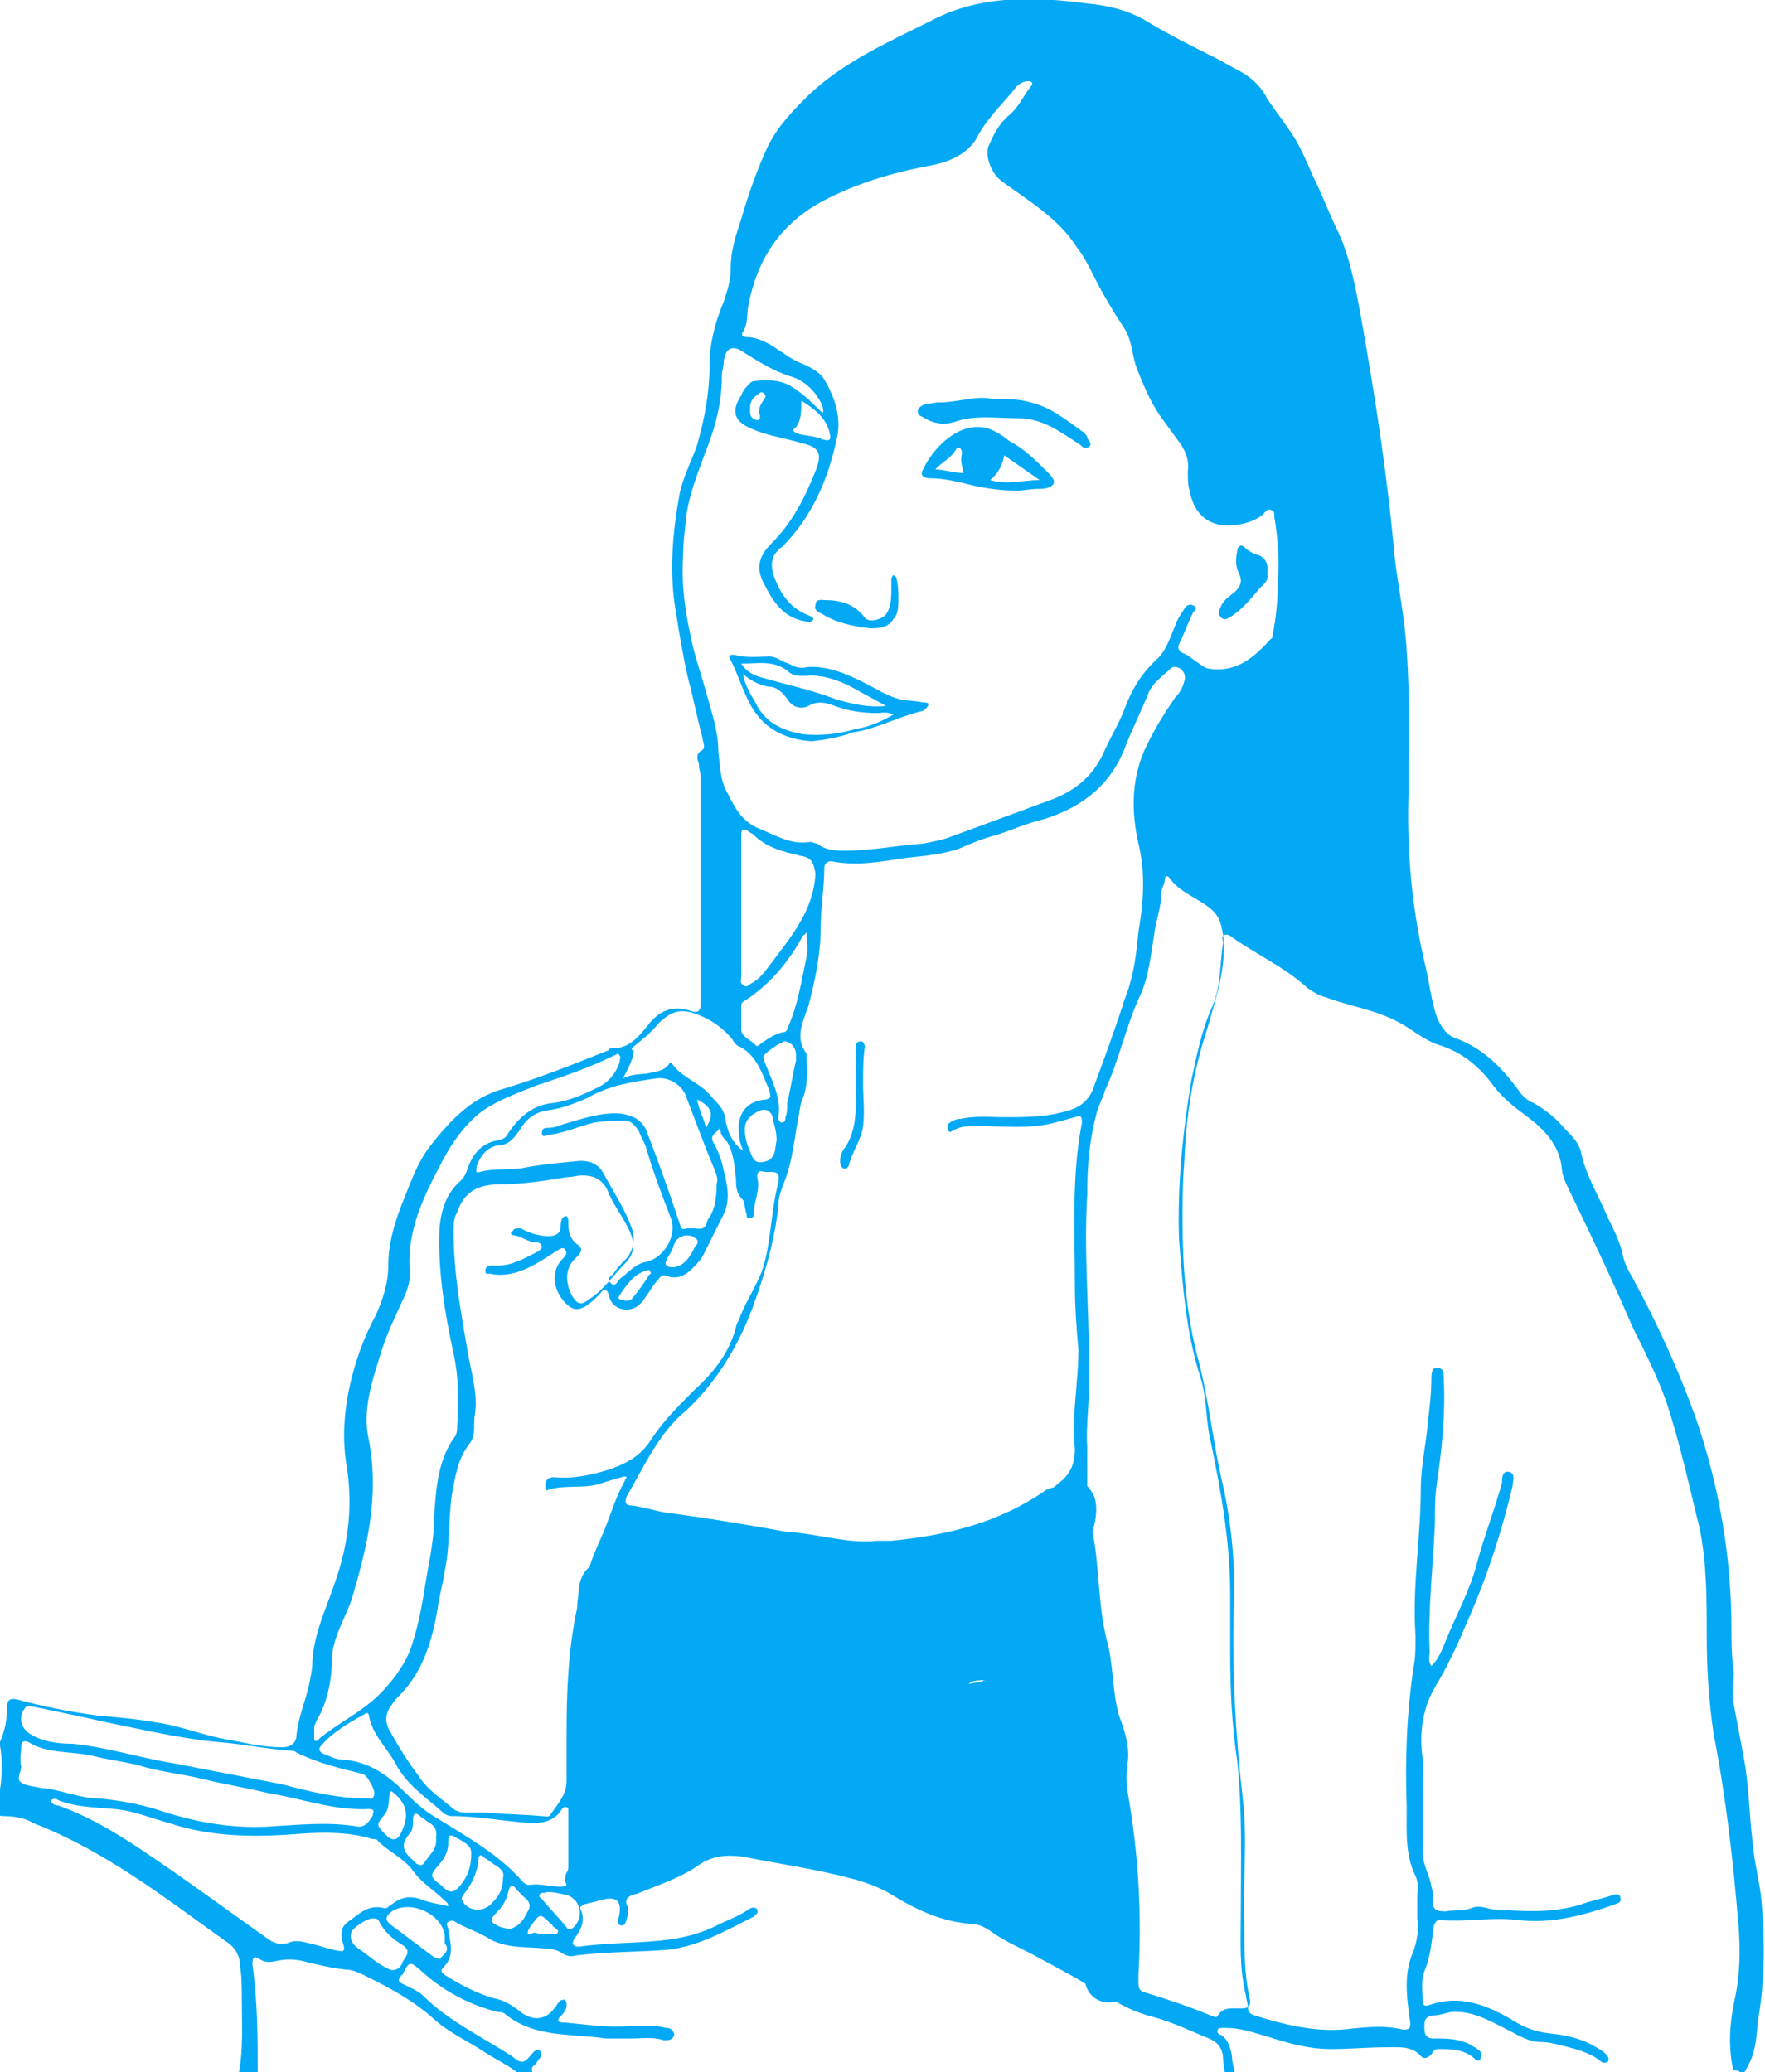 <?xml version="1.0" encoding="utf-8"?>
<!-- Generator: Adobe Illustrator 19.2.1, SVG Export Plug-In . SVG Version: 6.00 Build 0)  -->
<svg version="1.1" id="Layer_1" xmlns="http://www.w3.org/2000/svg" xmlns:xlink="http://www.w3.org/1999/xlink" x="0px" y="0px"
	 viewBox="0 0 100 117.4" style="enable-background:new 0 0 100 117.4;" xml:space="preserve">
<style type="text/css">
	.st0{fill:#03A9F4;}
</style>
<g id="what-if-lady">
	<path class="st0" d="M99.6,114.5c0.4-2.3,0.4-4.5,0.2-6.8c-0.1-1.1-0.4-2.1-0.5-3.3c-0.2-1.6-0.2-3.2-0.5-4.8
		c-0.2-1.1-0.4-2.1-0.6-3.2c-0.1-0.7,0.1-1.3,0-1.9c-0.1-0.8-0.1-1.5-0.1-2.2c0-4.1-0.7-8.1-2-11.9c-1-2.8-2.2-5.4-3.6-8
		c-0.3-0.5-0.5-0.9-0.6-1.5c-0.2-0.7-0.5-1.3-0.8-1.9c-0.5-1.2-1.2-2.3-1.5-3.6c-0.1-0.6-0.5-1-0.9-1.4c-0.5-0.6-1.1-1.1-1.8-1.5
		c-0.3-0.1-0.5-0.3-0.7-0.5c-1-1.4-2.1-2.6-3.8-3.2c-0.5-0.2-0.8-0.7-1-1.2c-0.3-0.9-0.4-1.8-0.6-2.7c-0.8-3.3-1.1-6.6-1-9.9
		c0-2.7,0.1-5.4-0.1-8.1c-0.1-1.9-0.5-3.7-0.7-5.5c-0.4-4.5-1.1-9-1.9-13.5c-0.3-1.6-0.6-3.3-1.3-4.8c-0.5-1-0.9-2.1-1.4-3.1
		c-0.4-0.9-0.8-1.9-1.4-2.7c-0.4-0.6-0.8-1.1-1.2-1.7c-0.4-0.8-1-1.3-1.8-1.7c-0.4-0.2-0.7-0.4-1.1-0.6c-1.4-0.7-2.8-1.4-4.1-2.2
		c-0.9-0.5-2-0.8-3.2-0.9c-3-0.4-6.1-0.5-8.9,1c-2.4,1.2-4.9,2.3-6.9,4.2c-0.9,0.9-1.7,1.7-2.3,2.9c-0.6,1.3-1.1,2.7-1.5,4.1
		c-0.3,0.9-0.6,1.8-0.6,2.8c0,0.7-0.2,1.3-0.4,1.9c-0.5,1.2-0.8,2.4-0.8,3.6c0,1.6-0.3,3.1-0.7,4.5c-0.3,0.9-0.8,1.8-1,2.8
		c-0.4,2.2-0.6,4.5-0.2,6.7c0.2,1.3,0.4,2.5,0.7,3.8c0.3,1.1,0.5,2.2,0.8,3.3c0,0.2,0.2,0.5,0,0.7c-0.4,0.2-0.3,0.5-0.2,0.8
		c0,0.3,0.1,0.5,0.1,0.8v12c0,0.3,0,0.5,0,0.8c0,0.4-0.2,0.5-0.5,0.4c-1.1-0.4-1.9,0-2.5,0.8c-0.5,0.6-1,1.3-2,1.3
		c-0.1,0-0.2,0-0.2,0.1c-2,0.8-4,1.6-6,2.2c-1.8,0.5-3,1.8-4.1,3.2c-0.8,1-1.2,2.3-1.7,3.5c-0.4,1.1-0.7,2.1-0.7,3.3
		c0,1-0.3,1.9-0.7,2.8c-0.7,1.3-1.2,2.7-1.5,4.1c-0.3,1.4-0.4,2.8-0.2,4.2c0.4,2.3,0.2,4.5-0.6,6.8c-0.5,1.5-1.2,2.9-1.3,4.5
		c0,0.5-0.1,0.9-0.2,1.4c-0.2,0.9-0.6,1.8-0.7,2.8c0,0.5-0.4,0.7-0.8,0.7c-1,0-1.9-0.2-2.9-0.4c-1.4-0.2-2.8-0.8-4.2-1
		c-1.1-0.2-2.3-0.3-3.4-0.4c-1.5-0.2-3-0.5-4.5-0.9c-0.4-0.1-0.6,0-0.6,0.4c0,0.7-0.1,1.3-0.4,2c0,0.1,0,0.1,0,0.2
		c0.2,1.2,0.1,2.3-0.2,3.4c-0.1,0.4,0,0.6,0.4,0.6c0.6,0,1.2,0.1,1.7,0.4c4.1,1.6,7.4,4.2,10.9,6.7c0.5,0.3,0.8,0.8,0.8,1.4
		c0.1,0.6,0.1,1.2,0.1,1.9c0,1.4,0.1,2.9-0.2,4.3h1.1c0-2.1,0-4.2-0.3-6.3c0-0.4,0.1-0.5,0.4-0.3s0.6,0.2,1,0.1
		c0.5-0.1,0.9-0.1,1.4,0c0.8,0.2,1.6,0.4,2.5,0.5c0.4,0,0.8,0.2,1.2,0.4c1.4,0.7,2.7,1.4,3.9,2.5c0.8,0.7,1.9,1.2,2.8,1.8
		c0.6,0.4,1.3,0.7,1.9,1.2h0.8c-0.1-0.2-0.1-0.4,0.1-0.5c0.1-0.1,0.2-0.3,0.3-0.4c0.1-0.2,0.1-0.3,0-0.4c-0.2-0.1-0.3,0-0.4,0.1
		c-0.5,0.6-0.6,0.7-1.2,0.2c-1.7-1.1-3.6-2-5-3.4c-0.3-0.3-0.8-0.5-1.2-0.7c-0.2-0.1-0.3-0.2-0.1-0.4c0,0,0-0.1,0.1-0.1
		c0.4-0.8,0.4-0.8,1.1-0.2c1.2,1.1,2.7,1.9,4.3,2.3c0.1,0,0.3,0,0.4,0.1c1.7,1.4,3.8,1.1,5.7,1.4c0.5,0,1,0,1.5,0
		c0.6,0,1.2-0.1,1.8,0.1c0.3,0,0.5,0,0.6-0.3c0-0.2-0.2-0.4-0.4-0.4s-0.4-0.1-0.6-0.1c-0.5,0-1.1,0-1.6,0c-1.2,0.1-2.4-0.1-3.6-0.2
		c-0.4,0-0.5-0.1-0.2-0.4c0.2-0.2,0.3-0.4,0.3-0.6c0-0.1,0-0.2-0.1-0.3c-0.1,0-0.2,0-0.3,0.1c-0.1,0.1-0.2,0.3-0.3,0.4
		c-0.6,0.8-1.4,0.6-1.9,0.2c-0.5-0.4-1-0.7-1.6-0.8c-1-0.3-1.9-0.8-2.7-1.3c-0.1-0.1-0.3-0.2-0.1-0.4c0.7-0.7,0.4-1.4,0.3-2.2
		c0-0.1-0.2-0.3,0-0.4c0.1-0.1,0.3-0.1,0.4,0c0.7,0.4,1.4,0.6,2,1c1,0.5,2,0.4,3.1,0.5c0.4,0,0.7,0.1,1,0.3c0.2,0.1,0.4,0.2,0.7,0.1
		c1.6-0.2,3.3-0.2,4.9-0.3c1.9-0.1,3.6-1.1,5.2-1.9c0.1-0.1,0.3-0.2,0.2-0.4c-0.1-0.2-0.4-0.1-0.5,0c-0.6,0.4-1.2,0.6-1.8,0.9
		c-1.2,0.6-2.4,0.8-3.7,0.9c-1.3,0.1-2.7,0.1-4.1,0.3c-0.1,0-0.2,0-0.3-0.1c-0.1-0.1,0-0.2,0-0.3c0.4-0.5,0.7-1.1,0.4-1.7
		c-0.1-0.2,0.1-0.2,0.2-0.3c0.4-0.1,0.8-0.2,1.2-0.3c0.6-0.1,0.9,0.1,0.8,0.8c0,0.3-0.3,0.6,0.1,0.7c0.3,0,0.3-0.4,0.4-0.7
		c0-0.1,0-0.2,0-0.3c-0.3-0.5,0-0.7,0.5-0.8c1.2-0.5,2.5-0.9,3.6-1.7c0.8-0.5,1.6-0.5,2.4-0.4c2,0.4,4.1,0.7,6,1.2
		c0.8,0.2,1.7,0.5,2.5,1c1.3,0.8,2.8,1.5,4.4,1.6c0.4,0,0.8,0.2,1.1,0.4c0.8,0.6,1.8,1,2.7,1.5c0.9,0.5,1.9,1,2.7,1.5
		c0.2,0.9,1.1,1.2,1.7,1c0.7,0.4,1.4,0.7,2.2,0.9c1.1,0.3,2.1,0.8,3.1,1.2c0.5,0.2,0.8,0.6,0.8,1.2c0,0.3,0.1,0.6,0.1,0.9h0.6
		c-0.1-0.4-0.2-0.8-0.2-1.1c-0.1-0.5-0.2-0.9-0.6-1.2c-0.1,0-0.3-0.1-0.2-0.3c0-0.1,0.2-0.1,0.4-0.1c0.8,0,1.4,0.2,2.1,0.4
		c1.3,0.4,2.5,0.8,3.9,0.8c1.1,0,2.1-0.1,3.1-0.1c0.7,0,1.5-0.1,2,0.5c0.2,0.2,0.4,0.1,0.6-0.1c0.1-0.2,0.2-0.3,0.4-0.3
		c0.7,0,1.4,0,2,0.5c0.1,0.1,0.3,0.3,0.4,0c0.1-0.2,0-0.4-0.2-0.5c-0.1-0.1-0.2-0.1-0.3-0.2c-0.7-0.4-1.4-0.4-2.2-0.4
		c-0.5,0-0.5-0.4-0.5-0.7c0-0.4,0.1-0.5,0.4-0.6c0.4,0,0.7-0.1,1.1-0.2c1.2-0.1,2.2,0.5,3.2,1c0.6,0.3,1.2,0.7,1.9,0.7
		c0.4,0,0.8,0.1,1.2,0.2c0.8,0.2,1.6,0.4,2.2,0.9c0.1,0.1,0.3,0.1,0.4,0c0.1-0.1,0-0.3-0.1-0.4c-0.1-0.1-0.2-0.2-0.4-0.3
		c-0.9-0.6-1.9-0.8-2.9-0.9c-0.8-0.1-1.5-0.4-2.1-0.8c-1.4-0.8-2.9-1.4-4.6-0.8c-0.3,0.1-0.4,0-0.4-0.2c0-0.6-0.1-1.2,0.1-1.7
		c0.3-0.7,0.4-1.5,0.5-2.3c0-0.4,0.2-0.7,0.5-0.6c1.5,0.1,2.9-0.2,4.4,0c1.9,0.2,3.7-0.3,5.4-0.9c0.2-0.1,0.4-0.1,0.3-0.4
		c0-0.2-0.3-0.2-0.5-0.1c-0.6,0.2-1.2,0.3-1.7,0.5c-1.6,0.5-3.2,0.4-4.8,0.3c-0.5,0-0.9-0.3-1.4-0.1c-0.5,0.2-1,0.1-1.5,0.2
		c-0.5,0-0.8-0.1-0.7-0.7c0-0.2,0-0.4-0.1-0.7c-0.1-0.7-0.5-1.2-0.5-2v-3.7c0-0.5,0.1-1.1,0-1.6c-0.2-1.4,0-2.8,0.7-4
		c0.8-1.3,1.4-2.7,2-4.1c1-2.3,1.8-4.8,2.4-7.3c0-0.3,0.2-0.7-0.2-0.8c-0.4-0.1-0.4,0.4-0.4,0.6c-0.4,1.5-1,3-1.4,4.5
		c-0.4,1.6-1.2,3-1.8,4.5c-0.2,0.5-0.4,1-0.8,1.4c-0.2-0.3-0.1-0.5-0.1-0.8c-0.1-2.5,0.2-4.9,0.3-7.3c0-0.8,0-1.5,0.1-2.2
		c0.3-2,0.5-4,0.4-6c0-0.3,0-0.6-0.4-0.6c-0.3,0-0.3,0.4-0.3,0.6c0,0.8-0.1,1.6-0.2,2.5c-0.1,1.2-0.4,2.5-0.4,3.7
		c0,2.8-0.5,5.6-0.3,8.4c0,0.6,0,1.2-0.1,1.7c-0.4,2.6-0.5,5.3-0.4,8c0,1.3-0.1,2.7,0.5,3.9c0.2,0.4,0.1,0.8,0.1,1.1
		c0,0.4,0,0.9,0,1.3c0.1,0.6,0,1.2-0.2,1.8c-0.3,0.7-0.4,1.3-0.4,2c0,0.7,0.1,1.4,0.2,2.1c0,0.3,0,0.4-0.4,0.4
		c-1.2-0.3-2.4-0.1-3.5,0c-1.7,0.1-3.3-0.3-4.9-0.8c-0.3-0.1-0.4-0.2-0.4-0.5c0-0.2-0.1-0.4-0.1-0.6c-0.4-1.6-0.3-3.1-0.3-4.7
		c0-2.9,0.1-5.7-0.2-8.6c-0.3-2-0.4-4-0.4-6v-3.4c0-3-0.5-5.8-1.1-8.7c-0.3-1.2-0.2-2.5-0.6-3.7c-0.8-2.5-1-5.2-1.2-7.8
		c-0.1-3,0.2-6,0.7-9c0.3-1.4,0.6-2.9,1.2-4.2c0.5-1.2,0.4-2.4,0.6-3.6c0-0.1-0.1-0.3,0-0.4c0.2-0.1,0.4,0,0.5,0.1
		c1.4,1,3,1.7,4.3,2.9c0.3,0.2,0.6,0.4,1,0.5c1.3,0.5,2.8,0.7,4.1,1.4c0.8,0.4,1.4,1,2.3,1.3c1.3,0.4,2.3,1.2,3.1,2.3
		c0.6,0.8,1.3,1.3,2.1,1.9c0.9,0.7,1.7,1.6,1.8,2.9c0,0.2,0.1,0.4,0.2,0.7c1.3,2.7,2.6,5.4,3.8,8.2c0.7,1.4,1.4,2.8,1.9,4.2
		c0.8,2.4,1.3,4.8,1.9,7.2c0.4,2,0.4,4,0.4,6c0,1.9,0.1,3.7,0.4,5.7c0.7,3.6,1.1,7.2,1.4,10.8c0.1,1.3,0.1,2.7-0.2,4.1
		c-0.3,1.4-0.4,2.7-0.1,4.1c0.2,0,0.4,0,0.5,0.3C99.5,116.5,99.5,115.5,99.6,114.5z M35.9,59.3c0.5-0.4,1-0.8,1.4-1.3
		c0.8-0.8,1.4-0.9,2.5-0.4c0.7,0.3,1.3,0.8,1.7,1.3c0.1,0.2,0.3,0.4,0.4,0.4c1,0.5,1.3,1.6,1.7,2.5c0,0.2,0.2,0.4-0.2,0.5
		c-1.4,0.1-1.7,1.2-1.5,2.2c0,0.2,0.1,0.4,0.2,0.7c-0.7-0.5-0.9-1.2-1-1.8c-0.1-0.7-0.6-1-1-1.5c-0.6-0.6-1.5-0.9-2-1.6
		c0-0.1-0.2-0.1-0.2,0c-0.3,0.4-0.7,0.4-1.1,0.5c-0.4,0.1-0.9,0-1.5,0.3c0.3-0.6,0.6-1.1,0.6-1.6C35.7,59.5,35.8,59.4,35.9,59.3z
		 M43.3,60.1c0-0.1-0.1-0.2,0-0.3c0.1-0.2,1-0.8,1.2-0.8c0.4,0.1,0.6,0.4,0.6,0.8c0,0.1,0,0.2,0,0.3c-0.2,0.8-0.3,1.6-0.5,2.4
		c0,0.3,0,0.6-0.1,0.8c0,0.1,0,0.3-0.2,0.3c-0.1,0-0.2-0.1-0.2-0.3C44.3,62.2,43.7,61.2,43.3,60.1z M44,64.6c-0.1,0.4,0,1-0.6,1.2
		c-0.4,0.1-0.6,0.1-0.8-0.3c-0.2-0.5-0.4-0.9-0.4-1.5c0-0.5,0.3-0.8,0.7-1c0.5-0.3,0.9,0,0.9,0.5C43.9,63.8,44,64.2,44,64.6z
		 M44.6,58.3c0,0.1-0.1,0.2-0.3,0.2c-0.4,0.1-0.7,0.3-1,0.5c-0.2,0.1-0.4,0.4-0.5,0.2c-0.3-0.3-0.7-0.4-0.8-0.8c0-0.4,0-0.9,0-1.4
		c0-0.1,0-0.2,0.2-0.3c1.4-0.9,2.5-2.2,3.3-3.7c0,0,0.1,0,0.2-0.2c0,0.5,0.1,1,0,1.4C45.4,55.6,45.2,57,44.6,58.3z M43.6,54.7
		c-0.3,0.4-0.6,0.8-1,1c-0.2,0.1-0.3,0.3-0.5,0.1c-0.2-0.1-0.1-0.3-0.1-0.5v-8c0-0.3,0.1-0.4,0.4-0.2c0.1,0.1,0.2,0.1,0.3,0.2
		c0.6,0.6,1.4,0.9,2.3,1.1c0.1,0,0.3,0.1,0.4,0.1c0.6,0.1,0.7,0.4,0.8,1C46.1,51.6,44.8,53.1,43.6,54.7z M39.4,69.6
		c-0.1,0-0.4,0-0.5,0c-0.3,0.1-0.3,0-0.4-0.3c-0.6-1.8-1.2-3.5-1.9-5.3c-0.3-0.6-0.8-0.8-1.4-0.9c-1.2-0.1-2.2,0.3-3.3,0.6
		c-0.3,0.1-0.5,0.2-0.8,0.2c-0.2,0-0.4,0-0.4,0.3c0,0.3,0.3,0.1,0.4,0.1c0.9-0.1,1.7-0.5,2.6-0.7c0.6-0.1,1.2-0.1,1.7-0.1
		c0.4,0,0.6,0.3,0.8,0.6c0.1,0.3,0.3,0.6,0.4,0.9c0.4,1.4,0.9,2.7,1.4,4c0.4,1-0.4,2.3-1.4,2.5c-0.6,0.1-1,0.6-1.4,0.9
		c-0.2,0.1-0.3,0.6-0.6,0.3c-0.3-0.3,0.1-0.4,0.2-0.6c0.2-0.3,0.4-0.5,0.7-0.8c0.4-0.5,0.5-1.1,0.3-1.7c-0.4-1.1-1-2-1.6-3.1
		c-0.3-0.6-0.9-0.8-1.6-0.7c-1.1,0.1-2.1,0.2-3.1,0.4c-0.8,0.1-1.6,0-2.3,0.2c-0.3,0.1-0.2-0.1-0.2-0.3c0.2-0.6,0.6-1.1,1.2-1.2
		c0.6,0,0.9-0.4,1.2-0.8c0.4-0.7,0.9-1.1,1.7-1.2c0.8-0.1,1.5-0.4,2.2-0.7c1.2-0.7,2.5-0.9,3.9-1.1c0.7-0.1,1.5,0.4,1.7,1.1
		c0.5,1.3,1,2.7,1.6,4.1c0.1,0.3,0.2,0.5,0.1,0.8c0,0.8-0.1,1.5-0.5,2C40,69.5,39.9,69.7,39.4,69.6z M39.4,70.6
		c-0.3,0.6-0.6,1.1-1.2,1.2c-0.3,0-0.4,0-0.5-0.2c0-0.1,0.1-0.2,0.1-0.3c0.2-0.3,0.3-0.5,0.4-0.8c0.1-0.3,0.3-0.4,0.6-0.5
		c0.2,0,0.4,0,0.5,0.1C39.7,70.3,39.5,70.5,39.4,70.6z M36.8,72.2c-0.3,0.5-0.6,0.9-1,1.4c-0.1,0.1-0.2,0.1-0.4,0.1
		c-0.1-0.1-0.5,0-0.3-0.3c0.4-0.6,0.8-1.2,1.5-1.4c0.1,0,0.2-0.1,0.2,0C36.9,72.1,36.9,72.2,36.8,72.2z M39.5,62.3
		c0.8,0.4,1,0.8,0.5,1.6C39.9,63.4,39.6,62.9,39.5,62.3z M17.8,97.9c0-0.2,0.2-0.5,0.4-0.9c0.4-0.9,0.6-1.9,0.6-2.9
		c0-1.2,0.7-2.3,1.1-3.4c0.9-3,1.6-5.9,1-9.1c-0.4-1.7,0.2-3.4,0.7-5c0.3-1,0.8-2,1.2-2.9c0.3-0.6,0.5-1.2,0.4-1.9
		c-0.1-2.1,0.8-4,1.7-5.7c0.6-1.2,1.4-2.4,2.5-3.2c0.9-0.6,2-1,3-1.4c1.5-0.5,3-1,4.4-1.7c0.1,0,0.2-0.2,0.3,0c0.1,0.1,0,0.2,0,0.4
		c-0.2,0.6-0.6,1.1-1.2,1.4c-0.8,0.4-1.7,0.8-2.6,0.9c-1.1,0.1-1.9,0.8-2.5,1.7c-0.1,0.2-0.2,0.3-0.5,0.4c-0.9,0.1-1.5,0.7-1.8,1.6
		c-0.1,0.3-0.2,0.5-0.4,0.7c-0.8,0.7-1.1,1.6-1.2,2.7c-0.1,2.4,0.3,4.8,0.8,7.1c0.3,1.4,0.3,2.8,0.2,4.1c0,0.2,0,0.5-0.2,0.7
		c-0.9,1.3-1,2.9-1.1,4.4c0,1.6-0.4,3-0.6,4.5c-0.2,1.1-0.4,2.1-0.8,3.2c-0.4,0.9-1,1.7-1.7,2.4c-1,1-2.3,1.6-3.4,2.5
		c-0.1,0.1-0.1,0.2-0.3,0.1C17.8,98.2,17.8,98.1,17.8,97.9z M32.2,105.7c0,0.1,0,0.3-0.1,0.4c-0.1,0.2-0.1,0.5,0,0.7
		c-0.1,0.1-0.2,0.1-0.4,0.1c-0.6,0-1.1-0.2-1.7-0.1c-0.2,0-0.3-0.1-0.4-0.2c-1.3-1.5-3.1-2.5-4.7-3.5c-0.7-0.4-1.2-0.8-1.8-1.4
		c-1-1-2.1-1.9-3.7-2c-0.4,0-0.7-0.2-1-0.3c-0.3-0.1-0.4-0.3-0.2-0.5c0.7-0.8,1.6-1.3,2.5-1.8c0.1-0.1,0.2,0,0.2,0.1
		c0.2,1.1,1,1.8,1.5,2.7c0.6,1.2,1.7,1.9,2.7,2.8c0.1,0.1,0.3,0.2,0.5,0.2c1.5,0,3,0.3,4.5,0.4c0.6,0,1.2-0.1,1.6-0.6
		c0.1-0.1,0.2-0.4,0.4-0.3c0.1,0,0.1,0.1,0.1,0.2c0,0,0,0.1,0,0.1c0,0.1,0,0.2,0,0.3v1.6h0C32.2,105,32.2,105.4,32.2,105.7z
		 M23.2,103.9c0.2-0.2,0.2-0.5,0.2-0.8c0-0.4,0.2-0.4,0.4-0.2c0.1,0.1,0.3,0.2,0.4,0.3c0.4,0.2,0.6,0.5,0.5,0.9
		c0.1,0.7-0.4,1-0.7,1.5c-0.1,0.1-0.2,0.1-0.4,0c0,0-0.1-0.1-0.1-0.1C23.1,105.1,22.5,104.7,23.2,103.9z M22.7,103.9
		c-0.2,0.4-0.5,0.4-0.8,0.1c-0.6-0.6-0.6-0.6-0.1-1.2c0.3-0.4,0.2-0.9,0.3-1.3c0.1,0,0.1,0,0.1,0C23.1,102.2,23.2,102.9,22.7,103.9z
		 M1.4,96.8c0.1-0.2,0.3-0.1,0.5-0.1c1.4,0.3,2.9,0.6,4.2,0.9c2,0.4,4.1,0.9,6.2,1.1c1.4,0.1,2.8,0.4,4.2,0.5c0.1,0,0.2,0,0.3,0.1
		c1.2,0.6,2.5,0.9,3.7,1.2c0.3,0,0.8,1,0.7,1.2c-0.1,0.4-0.4,0.1-0.4,0.2c-1.7,0-3.3-0.4-4.8-0.8c-2.1-0.4-4.1-0.8-6.2-1.2
		c-1.9-0.3-3.7-0.9-5.7-1.1c-0.8,0-1.6-0.1-2.3-0.5C1.2,98,1,97.3,1.4,96.8z M1.2,101c-0.3-0.2,0-0.6,0-0.9c-0.1-0.4,0-0.8,0-1.1
		c0-0.3,0.1-0.4,0.4-0.3c1.1,0.7,2.5,0.5,3.7,0.8c0.8,0.2,1.6,0.3,2.5,0.5c1.2,0.4,2.5,0.5,3.7,0.8c1.2,0.3,2.5,0.5,3.7,0.8
		c1.9,0.3,3.7,1,5.7,0.9c0.3,0,0.3,0.1,0.2,0.4c-0.3,0.5-0.5,0.6-0.8,0.6c-1.7-0.3-3.4-0.1-5.2,0c-2.2,0.1-4.2-0.3-6.3-1
		c-1-0.3-2.1-0.5-3.2-0.6c-1.1,0-2.1-0.5-3.3-0.6C1.9,101.2,1.5,101.2,1.2,101z M19.4,110c0.2,0.6,0.1,0.6-0.4,0.5
		c-0.5-0.1-1-0.3-1.5-0.4c-0.4-0.1-0.8-0.2-1.2,0c-0.5,0.1-0.8,0-1.2-0.3c-2.4-1.7-4.7-3.4-7.1-5c-1.5-1-3-1.9-4.7-2.5
		c-0.2,0-0.4-0.1-0.4-0.3c0.1-0.1,0.3-0.1,0.4,0c1,0.4,2.1,0.4,3.2,0.5c1.1,0.1,2,0.5,3.1,0.8c2.4,0.8,4.9,0.8,7.4,0.6
		c1.4-0.1,2.8-0.1,4.1,0.3c0.1,0,0.3,0,0.3,0.1c0.6,0.6,1.5,1,2,1.7c0.5,0.7,1.2,1.1,1.7,1.6c0.1,0.1,0.3,0.2,0.3,0.4
		c-0.5-0.1-1.1-0.2-1.6-0.4c-0.6-0.2-1.1-0.1-1.6,0.3c-0.2,0.1-0.3,0.3-0.5,0.2c-0.9-0.2-1.4,0.4-2,0.8
		C19.3,109.2,19.3,109.6,19.4,110z M22.8,111.2c-0.1,0.3-0.4,0.5-0.7,0.4c-0.7-0.3-1.2-0.8-1.8-1.2c-0.3-0.2-0.5-0.5-0.4-0.9
		c0.1-0.3,0.9-0.8,1.2-0.8c0.2,0,0.3,0,0.4,0.2c0.3,0.6,0.8,1,1.3,1.3C23.4,110.6,22.9,110.9,22.8,111.2z M25,110.9
		c-0.1,0.2-0.2,0-0.4,0c-0.8-0.6-1.6-1.2-2.4-1.8c-0.4-0.3-0.4-0.5,0-0.8c1.1-0.7,2.9,0.2,3,1.4c0,0.2,0,0.3,0,0.4
		C25.5,110.5,25.2,110.7,25,110.9z M25.2,107c0,0-0.1,0-0.1-0.1c-0.8-0.6-0.8-0.6-0.1-1.4c0.3-0.4,0.4-0.7,0.4-1.2
		c0-0.3,0.1-0.4,0.4-0.2c0.8,0.4,0.9,0.6,0.9,0.9c0,0.8-0.2,1.3-0.6,1.8C25.8,107.2,25.5,107.3,25.2,107z M26.2,107.7
		c-0.1-0.1,0-0.3,0.1-0.4c0.4-0.5,0.7-1.1,0.8-1.8c0-0.4,0.1-0.5,0.4-0.2c0.2,0.1,0.4,0.3,0.6,0.4c0.3,0.2,0.5,0.4,0.4,0.7
		c0,0.6-0.2,1-0.6,1.4C27.4,108.4,26.5,108.3,26.2,107.7z M28.9,109.3c-0.2,0-0.4-0.1-0.5-0.1c-0.7-0.3-0.7-0.4-0.2-0.9
		c0.3-0.3,0.5-0.7,0.6-1.1c0.1-0.5,0.3-0.4,0.5-0.1c0.1,0.1,0.3,0.3,0.4,0.4c0.3,0.2,0.4,0.5,0.2,0.8
		C29.7,108.7,29.5,109.1,28.9,109.3z M31.6,109.5c-0.1,0.2-0.4,0-0.6,0.1c-0.2,0-0.4,0-0.7-0.1c-0.1,0-0.4,0.2-0.4,0
		c0-0.1,0.1-0.3,0.2-0.4c0.5-0.7,0.5-0.7,1.1-0.1c0,0,0.1,0,0.1,0.1C31.3,109.2,31.7,109.3,31.6,109.5z M32.5,109.2
		c-0.1,0.1-0.3,0.2-0.4,0c-0.4-0.5-0.9-1-1.4-1.6c-0.1-0.1-0.2-0.1-0.1-0.3c0.1-0.1,0.2,0,0.4-0.1c0.4,0,0.8,0.1,1.2,0.2
		C32.9,107.7,33.1,108.6,32.5,109.2z M35.4,83.9c-0.5,0.9-0.8,1.9-1.2,2.9c-0.3,0.7-0.6,1.3-0.8,2c-0.3,0.2-0.5,0.6-0.6,1.1
		c0,0.4-0.1,0.8-0.1,1.2c-0.5,2.3-0.6,4.7-0.6,7.1c0,0.9,0,1.8,0,2.7c0,0.8-0.5,1.3-0.9,1.9c-0.1,0.2-0.3,0.1-0.5,0.1
		c-1.1-0.1-2.1-0.1-3.2-0.2c-0.4,0-0.7,0-1,0c-0.3,0-0.5,0-0.8-0.2c-0.7-0.6-1.5-1.1-2-1.9c-0.6-0.8-1.1-1.6-1.6-2.5
		c-0.3-0.5-0.3-1,0.1-1.5c0.1-0.2,0.3-0.4,0.4-0.5c1.4-1.4,1.9-3.2,2.2-5c0.1-0.7,0.3-1.4,0.4-2.1c0.3-1.4,0.2-2.9,0.4-4.3
		c0.2-1,0.3-2,1-2.9c0.4-0.5,0.2-1.1,0.3-1.6c0.2-1.2-0.2-2.4-0.4-3.6c-0.4-2.3-0.8-4.5-0.8-6.8c0-0.4,0-0.8,0.2-1.1
		c0.4-1.2,1.2-1.6,2.5-1.6c1.2,0,2.5-0.2,3.7-0.4c0.3,0,0.6-0.1,0.9-0.1c0.6,0,1.1,0.2,1.4,0.8c0.3,0.8,0.8,1.4,1.2,2.2
		c0.4,0.8,0.4,1.4-0.2,2c-0.7,0.7-1.2,1.5-2,2c-0.5,0.4-0.7,0.3-1-0.2c-0.4-0.8-0.4-1.6,0.3-2.2c0.3-0.3,0.3-0.5,0-0.7
		c-0.4-0.3-0.5-0.7-0.5-1.2c0-0.2,0-0.3-0.1-0.4c-0.2,0-0.3,0.2-0.3,0.3c-0.1,0.3,0.1,0.6-0.4,0.8c-0.4,0.1-0.8,0-1.2-0.1
		c-0.3-0.1-0.5-0.2-0.7-0.3c-0.2,0-0.4,0-0.4,0.1C28.8,69.9,29,70,29.2,70c0.4,0.1,0.8,0.4,1.2,0.4c0.1,0,0.2,0,0.3,0.2
		c0,0.2-0.1,0.2-0.2,0.3c-0.8,0.4-1.6,0.9-2.6,0.8c-0.1,0-0.4,0-0.4,0.3c0,0.3,0.2,0.1,0.4,0.2c1.4,0.2,2.5-0.6,3.6-1.3
		c0.2-0.1,0.4-0.3,0.5-0.1c0.2,0.2,0,0.4-0.1,0.5C31.2,72,31.3,73,32,73.8c0.4,0.4,0.7,0.5,1.2,0.2c0.3-0.2,0.5-0.4,0.8-0.7
		c0.2-0.3,0.4-0.3,0.5,0.1c0.1,0.5,0.5,0.8,1,0.8c0.5,0,0.8-0.3,1-0.6c0.3-0.4,0.5-0.8,0.8-1.1c0.1-0.2,0.3-0.3,0.5-0.2
		c0.5,0.2,1,0,1.4-0.4c0.2-0.2,0.4-0.4,0.6-0.7c0.4-0.8,0.8-1.6,1.2-2.4c0.4-0.8,0.2-1.7,0-2.5c-0.1-0.5-0.3-1.1-0.6-1.6
		c-0.2-0.4,0.2-0.5,0.4-0.8c0,0.3,0.1,0.5,0.4,0.8c0.4,0.7,0.4,1.4,0.5,2.1c0,0.4,0,0.8,0.4,1.2c0.1,0.2,0.1,0.5,0.2,0.8
		c0,0.1,0,0.3,0.2,0.2c0.1,0,0.2,0,0.2-0.2c0-0.7,0.4-1.4,0.2-2.1c0-0.3,0.1-0.4,0.4-0.3h0.2c0.5,0,0.7,0,0.6,0.6
		c-0.4,1.5-0.4,3.1-0.8,4.6c-0.3,1.1-1,2-1.4,3.1c-0.1,0.2-0.2,0.4-0.2,0.5c-0.4,1.5-1.3,2.6-2.4,3.6c-0.9,0.9-1.8,1.8-2.5,2.9
		c-0.6,0.9-1.5,1.3-2.4,1.6c-1,0.3-2,0.5-3,0.4c-0.4,0-0.5,0.2-0.5,0.5c0,0.2,0,0.3,0.2,0.2c1-0.3,2.1,0,3.1-0.4
		c0.3-0.1,0.7-0.2,1-0.3c0.1,0,0.2-0.1,0.3,0C35.5,83.8,35.4,83.8,35.4,83.9z M37.7,85.7c-0.6-0.1-1.2-0.3-1.9-0.4
		c-0.4,0-0.4-0.2-0.3-0.5c1-1.7,1.8-3.6,3.4-4.9c1.7-1.6,2.9-3.6,3.7-5.7c0.7-1.9,1.3-3.9,1.5-5.9c0-0.5,0.2-1,0.4-1.5
		c0.4-1.1,0.5-2.2,0.7-3.3c0.1-0.4,0.1-0.9,0.3-1.3c0.3-0.8,0.2-1.5,0.2-2.3c0-0.1,0-0.2,0-0.2c-0.7-0.9-0.2-1.8,0.1-2.7
		c0.4-1.5,0.7-3,0.7-4.5c0-1.1,0.2-2.2,0.2-3.3c0-0.2,0.1-0.4,0.4-0.4c1.5,0.3,2.9,0,4.3-0.2c1-0.1,2-0.2,2.9-0.5
		c0.7-0.3,1.4-0.6,2.2-0.8c0.9-0.3,1.8-0.7,2.7-0.9c2.2-0.7,3.8-2,4.6-4.2c0.4-1,0.9-2,1.3-3c0.3-0.6,0.8-0.9,1.2-1.3
		c0.2-0.2,0.4-0.1,0.6,0c0.2,0.2,0.3,0.4,0.2,0.7c-0.1,0.4-0.3,0.7-0.5,0.9c-0.7,1-1.3,2-1.8,3.1c-0.7,1.7-0.7,3.4-0.3,5.2
		c0.4,1.6,0.3,3.3,0,5c-0.1,1-0.2,2-0.5,3c-0.1,0.4-0.3,0.8-0.4,1.2c-0.5,1.5-1,2.9-1.6,4.5c-0.2,0.7-0.7,1.2-1.4,1.4
		c-1.2,0.4-2.5,0.4-3.7,0.4c-0.8,0-1.6-0.1-2.5,0.1c-0.1,0-0.2,0-0.4,0.1c-0.2,0.1-0.4,0.2-0.3,0.5c0.1,0.3,0.3,0,0.4,0
		c0.4-0.2,0.8-0.2,1.3-0.2c1.5,0,2.9,0.2,4.4-0.2c0.4-0.1,0.7-0.2,1.1-0.3c0.3-0.1,0.4-0.1,0.4,0.3c-0.6,3.1-0.4,6.2-0.4,9.3
		c0,1.2,0.1,2.4,0.2,3.6c0,1.9-0.4,3.7-0.2,5.6c0,0.9-0.3,1.5-1,2c-0.1,0.1-0.2,0.2-0.3,0.2c-0.1,0-0.2,0.1-0.3,0.1
		c-2.7,1.9-5.7,2.6-8.8,2.9c-0.3,0-0.5,0-0.8,0c-1.6,0.2-3.3-0.4-5.1-0.5C42.4,86.4,40,86,37.7,85.7z M55.6,95.3
		c-0.3,0-0.5,0.1-0.8,0.1c0.1,0,0.1,0,0.2-0.1c0.3-0.1,0.6-0.1,0.9-0.1C55.8,95.2,55.7,95.2,55.6,95.3z M68.4,58.3
		c-0.8,2.4-1.2,4.9-1.3,7.5c-0.1,1.2-0.1,2.3-0.1,3.4c0,2.5,0.2,5.1,0.8,7.5c0.7,2.5,0.9,5,1.5,7.5c0.5,2.3,0.7,4.6,0.6,6.9
		c-0.1,3.6,0.1,7.2,0.5,10.7c0.3,2.4,0,4.9,0.1,7.3c0,1.4,0,2.8,0.3,4.1c0.1,0.4,0,0.6-0.5,0.6s-1-0.1-1.3,0.4c-0.1,0.2-0.3,0-0.4,0
		c-1.2-0.5-2.4-0.9-3.7-1.3c-0.4-0.1-0.4-0.3-0.4-0.7c0-0.1,0-0.2,0-0.2c0,0,0,0,0-0.1c0.2-3.4,0-6.9-0.6-10.3
		c-0.1-0.6-0.1-1.2,0-1.8c0.1-0.9-0.2-1.8-0.5-2.6c-0.4-1.4-0.3-2.9-0.7-4.3c-0.5-2-0.4-4.1-0.8-6.1c0.2-0.7,0.3-1.4,0.1-2
		c-0.1-0.2-0.2-0.4-0.4-0.6c0-0.7,0-1.4,0-2.2c-0.1-1.3,0.2-3,0.1-4.8c0-3.2-0.3-6.3-0.1-9.5c0-1.5,0.1-3,0.5-4.5
		c0.1-0.5,0.4-1,0.5-1.4c0.8-1.7,1.2-3.7,2-5.4c0.5-1.1,0.6-2.3,0.8-3.5c0.1-0.8,0.4-1.5,0.4-2.3c0-0.3,0.2-0.5,0.2-0.8
		c0-0.2,0.2-0.2,0.3,0c0.6,0.8,1.6,1.1,2.3,1.7c0.5,0.4,0.6,0.9,0.7,1.5C69.5,54.8,68.9,56.5,68.4,58.3z M72.4,32.9
		c0,1.1-0.1,2.1-0.3,3.1c0,0,0,0.2-0.1,0.2c-0.9,1-1.9,1.9-3.4,1.7c-0.3,0-0.5-0.2-0.8-0.4c-0.3-0.2-0.5-0.4-0.8-0.5
		c-0.2-0.1-0.3-0.3-0.2-0.5c0.3-0.6,0.5-1.2,0.8-1.8c0.1-0.1,0.3-0.3,0-0.4c-0.2-0.1-0.4,0-0.5,0.2c-0.2,0.3-0.4,0.6-0.5,0.9
		c-0.3,0.7-0.5,1.4-1,1.9c-0.9,0.8-1.5,1.8-1.9,2.9c-0.3,0.8-0.8,1.6-1.2,2.5c-0.6,1.3-1.6,2.1-2.9,2.6c-1.9,0.7-3.8,1.4-5.7,2.1
		c-0.5,0.2-1.1,0.3-1.6,0.4c-1.5,0.1-2.9,0.4-4.4,0.4c-0.5,0-1.1,0-1.6-0.4c-0.1,0-0.3-0.1-0.4-0.1c-1.1,0.2-2-0.4-3-0.8
		c-0.9-0.4-1.3-1.2-1.7-2c-0.4-0.7-0.4-1.5-0.5-2.3c0-1.2-0.4-2.3-0.7-3.4c-0.3-1.1-0.7-2.2-0.9-3.3c-0.3-1.4-0.5-2.9-0.4-4.3
		c0-0.8,0.1-1.6,0.2-2.5c0.2-1.2,0.6-2.2,1-3.3c0.6-1.5,1-2.9,1-4.5c0-0.3,0.1-0.5,0.1-0.8c0.1-0.8,0.5-1,1.2-0.5
		c0.8,0.5,1.6,1,2.5,1.3c0.8,0.2,1.5,0.8,1.9,1.7c0,0.1,0.1,0.3,0,0.4c-0.5-0.5-1-1-1.6-1.4c-0.7-0.5-1.5-0.5-2.3-0.4
		c-0.1,0-0.2,0.1-0.2,0.1c-0.2,0.2-0.4,0.4-0.5,0.7c-0.6,0.9-0.4,1.5,0.6,1.9c0.9,0.4,1.8,0.5,2.8,0.8c0.8,0.2,1.3,0.4,0.8,1.6
		c-0.6,1.5-1.3,2.9-2.5,4.1c-0.7,0.7-0.9,1.4-0.4,2.3c0.5,1,1.1,1.9,2.3,2.1c0.1,0,0.2,0.1,0.4,0C46.2,35,46,35,45.9,34.9
		c-1.1-0.4-1.7-1.2-2.1-2.4c-0.1-0.4-0.1-0.8,0.1-1.1c0.1-0.1,0.2-0.3,0.4-0.4c1.7-1.7,2.6-3.8,3.1-6.1c0.3-1.2-0.1-2.4-0.7-3.4
		c-0.3-0.5-1-0.8-1.5-1c-0.6-0.3-1.1-0.7-1.6-1c-0.4-0.2-0.8-0.4-1.3-0.4c-0.3,0-0.3-0.2-0.2-0.3c0.3-0.5,0.2-1,0.3-1.5
		c0.5-2.6,1.8-4.6,4.2-5.9c1.9-1,3.9-1.6,6-2c1.2-0.2,2.3-0.7,2.8-1.7c0.6-1.1,1.5-1.9,2.2-2.8c0.2-0.2,0.4-0.3,0.7-0.3
		c0.1,0,0.3,0.1,0.1,0.3c-0.4,0.5-0.7,1.2-1.2,1.6c-0.6,0.5-0.9,1.1-1.2,1.8c-0.2,0.6,0.2,1.6,0.8,2c1.5,1.1,3.2,2.1,4.2,3.7
		c0.4,0.5,0.7,1.1,1,1.7c0.5,1,1.1,2,1.7,2.9c0.5,0.8,0.4,1.6,0.8,2.5c0.4,1,0.8,1.9,1.4,2.7c0.3,0.4,0.5,0.7,0.8,1.1
		c0.4,0.5,0.7,1.1,0.6,1.8c0,0.4,0,0.8,0.1,1.1c0.3,1.6,1.4,2.2,2.9,1.9c0.5-0.1,1-0.3,1.3-0.6c0.1-0.1,0.2-0.3,0.4-0.2
		c0.2,0,0.2,0.2,0.2,0.4C72.4,30.5,72.5,31.7,72.4,32.9z M45.4,22.7c0.8,0.5,1.4,1,1.6,1.8c0,0.1,0.1,0.3,0,0.4
		c-0.1,0.1-0.3,0-0.4,0c-0.4-0.2-0.9-0.2-1.3-0.3c-0.3-0.1-0.5-0.2-0.2-0.4C45.4,23.8,45.4,23.3,45.4,22.7z M42.9,23.8
		c-0.2,0-0.4-0.2-0.4-0.4v-0.3c0-0.4,0.2-0.6,0.5-0.8c0.1-0.1,0.2-0.1,0.3,0s0.1,0.2,0,0.3c-0.2,0.3-0.3,0.5-0.3,0.8
		C43.1,23.5,43.1,23.8,42.9,23.8z"/>
	<path class="st0" d="M58.8,27.7c-0.4,0-0.8,0.1-1.2,0.1c-0.8,0-1.6-0.1-2.5-0.3c-0.8-0.2-1.6-0.4-2.4-0.4c-0.4,0-0.6-0.2-0.4-0.5
		c0.5-1.1,1.8-2.5,3.2-2.4c0.6,0,1.2,0.4,1.7,0.8c0.8,0.4,1.5,1.1,2.1,1.7c0.2,0.2,0.5,0.5,0.4,0.7C59.5,27.7,59.1,27.7,58.8,27.7z
		 M56.1,27.2c1,0.3,1.8,0,2.8,0c-0.7-0.5-1.3-0.9-2-1.4C56.8,26.3,56.6,26.8,56.1,27.2z M53,26.6c0.5,0,1,0.2,1.6,0.2
		c-0.1-0.4-0.2-0.7-0.1-1.1c0-0.1,0-0.2-0.1-0.3c-0.1,0-0.2,0-0.2,0C53.9,26,53.3,26.2,53,26.6z"/>
	<path class="st0" d="M46,42c-1.6-0.1-2.9-0.8-3.6-2.3c-0.4-0.8-0.6-1.5-1-2.3c-0.2-0.3,0-0.3,0.2-0.3c0.7,0.2,1.4,0.1,2,0.1
		c0.4,0,0.7,0.3,1.1,0.4c0.3,0.2,0.7,0.3,1,0.2c1.2-0.1,2.3,0.4,3.3,0.9c0.6,0.3,1.2,0.7,1.9,0.9c0.4,0.1,0.9,0.1,1.4,0.2
		c0.1,0,0.3,0,0.3,0.1c0,0.1-0.1,0.2-0.2,0.3c0,0-0.1,0.1-0.2,0.1c-1.3,0.3-2.5,1-3.9,1.2C47.5,41.8,46.8,41.9,46,42z M42.1,38.2
		c0.1,0.6,0.4,1.1,0.7,1.6c0.5,1.1,1.5,1.6,2.7,1.8c1,0.1,2,0,3-0.3c0.7-0.1,1.4-0.4,2.1-0.8c-0.3-0.2-0.6-0.1-0.9-0.1
		c-0.8,0-1.6-0.1-2.4-0.4c-0.5-0.2-1-0.3-1.5,0c-0.4,0.2-0.9,0.1-1.2-0.4c-0.3-0.4-0.6-0.7-1.1-0.7C43,38.8,42.6,38.6,42.1,38.2z
		 M50.2,40c-0.7-0.4-1.3-0.7-2-1.1c-0.8-0.4-1.7-0.7-2.6-0.6c-0.4,0-0.7,0-1-0.3c-0.8-0.6-1.6-0.4-2.6-0.4c0.3,0.5,0.8,0.7,1.2,0.8
		c1.4,0.4,2.8,0.7,4.1,1.2C48.3,39.9,49.2,40.1,50.2,40z"/>
	<path class="st0" d="M56.2,22.6c0.8,0,1.5,0,2.2,0.2c1.2,0.3,2,1,3,1.7c0.1,0.1,0.2,0.2,0.2,0.3c0.1,0.2,0.3,0.4,0.1,0.5
		c-0.2,0.2-0.4,0-0.5-0.1c-1.1-0.7-2.1-1.5-3.5-1.5c-1.2,0-2.5-0.2-3.6,0.2c-0.6,0.2-1.2,0.1-1.7-0.2c-0.1-0.1-0.4-0.1-0.4-0.4
		c0-0.2,0.2-0.3,0.4-0.4c0.3,0,0.5-0.1,0.8-0.1C54.3,22.8,55.3,22.4,56.2,22.6z"/>
	<path class="st0" d="M71.8,32.5c0.1,0.4-0.2,0.6-0.4,0.8c-0.5,0.6-1,1.2-1.6,1.6c-0.2,0.1-0.4,0.3-0.6,0.1c-0.3-0.3-0.1-0.4,0-0.7
		c0.2-0.4,0.6-0.6,0.8-0.8c0.3-0.3,0.4-0.6,0.2-1c-0.2-0.4-0.2-0.8-0.1-1.3c0-0.2,0.2-0.4,0.4-0.2c0.2,0.2,0.4,0.3,0.6,0.4
		C71.7,31.5,71.9,32,71.8,32.5z"/>
	<path class="st0" d="M50.9,33.9c0,0.3,0,0.6-0.1,0.9c-0.4,0.7-0.7,0.8-1.5,0.8c-0.9-0.1-1.9-0.3-2.7-0.8c-0.2-0.1-0.5-0.2-0.4-0.5
		c0-0.4,0.4-0.3,0.5-0.3c0.9,0,1.7,0.2,2.3,1c0.2,0.3,1,0.1,1.2-0.2c0.3-0.4,0.3-1,0.3-1.5c0-0.1,0-0.3,0-0.4c0-0.1,0-0.2,0.1-0.3
		c0.1,0,0.2,0.1,0.2,0.2C50.9,33.2,50.9,33.6,50.9,33.9z"/>
	<path class="st0" d="M48.9,61.4c0,0.8,0.1,1.6,0,2.4c-0.1,0.8-0.6,1.4-0.8,2.2c0,0.1-0.2,0.3-0.3,0.2c-0.1,0-0.2-0.2-0.2-0.4
		c0-0.3,0.1-0.6,0.3-0.8c0.5-0.8,0.6-1.7,0.6-2.7c0-0.8,0-1.7,0-2.5c0-0.2,0-0.3,0-0.5c0-0.1,0-0.3,0.3-0.3c0.1,0,0.2,0.2,0.2,0.3
		C48.9,60,48.9,60.6,48.9,61.4z"/>
</g>
</svg>
